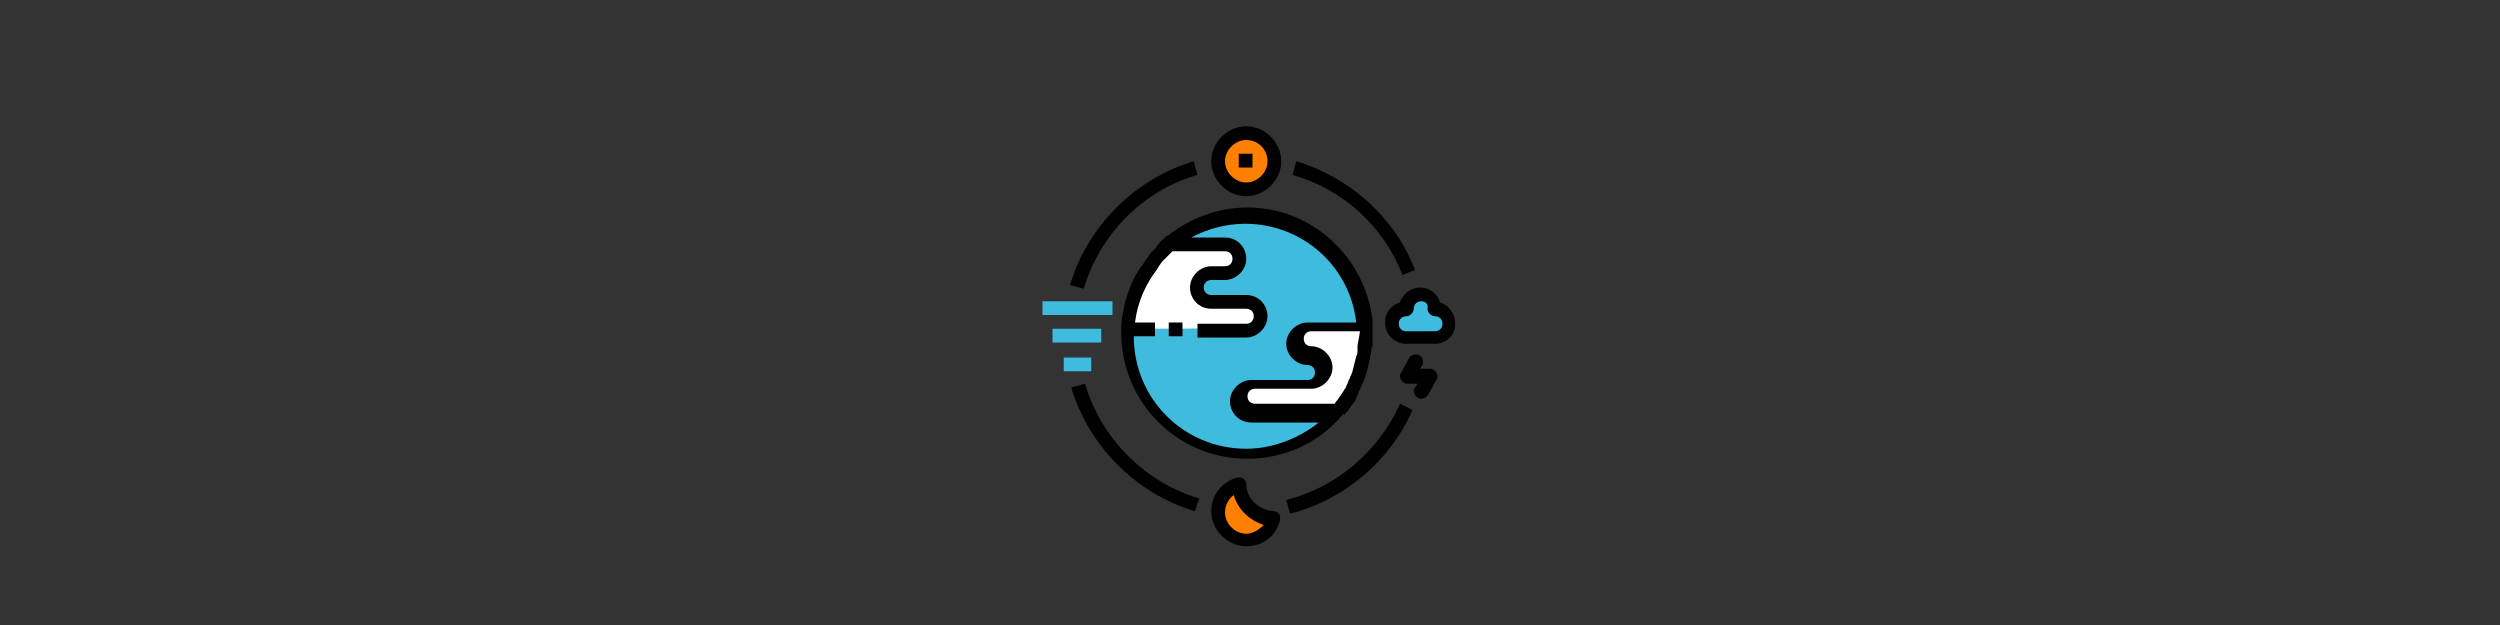 <?xml version="1.0" encoding="utf-8"?>
<!-- Generator: Adobe Illustrator 23.0.0, SVG Export Plug-In . SVG Version: 6.00 Build 0)  -->
<svg version="1.1" id="图层_1" xmlns="http://www.w3.org/2000/svg" xmlns:xlink="http://www.w3.org/1999/xlink" x="0px" y="0px"
	 viewBox="0 0 200 50" style="enable-background:new 0 0 200 50;" xml:space="preserve">
<rect x="0" y="0" width="200" height="50" fill="#333333" stroke="none"/>
<style type="text/css">
	.st0{display:none;}
	.st1{display:inline;fill:#16A085;}
	.st2{display:inline;fill:#E74C3C;}
	.st3{display:inline;fill:#2980B9;}
	.st4{display:inline;opacity:0.5;fill:#A4B0BE;enable-background:new    ;}
	.st5{fill:none;}
	.st6{fill:#3EBBDD;}
	.st7{fill:#FFFFFF;}
	.st8{fill:#FF8000;}
</style>
<g class="st0">
	<path class="st1" d="M97.1,31.2c0,2,1.6,3.6,3.6,3.6s3.6-1.6,3.6-3.6s-1.6-3.6-3.6-3.6S97.1,29.3,97.1,31.2z"/>
	<path class="st2" d="M105.5,42.7c0,2,1.6,3.6,3.6,3.6s3.6-1.6,3.6-3.6s-1.6-3.6-3.6-3.6C107.1,39.1,105.5,40.7,105.5,42.7z"/>
	<path class="st3" d="M89.4,42.7c0,2,1.6,3.6,3.6,3.6s3.6-1.6,3.6-3.6S95,39.1,93,39.1S89.4,40.7,89.4,42.7z"/>
	<path class="st4" d="M105.1,32.5c2,1.2,3.4,3.2,3.7,5.6c0,0.3,0.2,0.4,0.5,0.5l0,0c0.3,0,0.6-0.3,0.6-0.6c-0.4-2.7-2-5.1-4.3-6.5
		c-0.3-0.2-0.8,0-0.8,0.4V32C104.8,32.2,104.9,32.4,105.1,32.5z M106.3,45.8c-0.2-0.2-0.5-0.2-0.7,0c-1.3,0.9-2.9,1.4-4.5,1.4
		s-3.2-0.5-4.5-1.4c-0.2-0.2-0.5-0.1-0.7,0c-0.3,0.2-0.2,0.7,0,0.9c1.5,1,3.3,1.6,5.2,1.6s3.7-0.6,5.2-1.6
		C106.5,46.5,106.5,46,106.3,45.8z M93.2,38.1c0.3-2.2,1.5-4.1,3.3-5.3c0.2-0.1,0.3-0.4,0.2-0.6l0,0c-0.1-0.4-0.6-0.6-0.9-0.3
		c-2,1.4-3.4,3.6-3.7,6.1c-0.1,0.4,0.2,0.7,0.6,0.6l0,0C93,38.6,93.2,38.4,93.2,38.1z"/>
</g>
<g id="图层_3">
	<path class="st5" d="M100,0.1c0.3,2,0.5,4.1,0.7,6.1"/>
</g>
<path class="st6" d="M90.1,26.9c0,5.3,4.3,9.5,9.5,9.5s9.5-4.3,9.5-9.5c0,0,0,0,0,0c0-5.3-4.3-9.5-9.5-9.5S90.1,21.6,90.1,26.9z"/>
<path class="st7" d="M90.2,26.3c0.1-2.6,1.4-5.1,3.4-6.7H98c0.6,0,1.1,0.5,1.1,1.1l0,0v0c0,0.6-0.5,1.1-1.1,1.1l0,0h-1.1
	c-0.6,0-1.1,0.5-1.1,1.1l0,0v0c0,0.6,0.5,1.1,1.1,1.1l0,0h2.8c0.6,0,1.1,0.5,1.1,1.1l0,0v0c0,0.6-0.5,1.1-1.1,1.1l0,0
	C99.7,26.3,90.2,26.3,90.2,26.3z"/>
<path d="M95.6,40.9c-4.7-1.4-8.5-5.2-9.9-9.9l1.1-0.3c1.3,4.4,4.8,7.9,9.2,9.2C95.9,39.8,95.6,40.9,95.6,40.9z"/>
<path d="M103.2,41.1l-0.3-1.1c4-1,7.4-3.9,9.1-7.7l1,0.5C111.2,36.9,107.5,40,103.2,41.1L103.2,41.1z"/>
<path d="M112.2,22c-1.5-3.9-4.8-6.9-8.8-8l0.3-1.1c4.3,1.3,7.9,4.5,9.5,8.7L112.2,22L112.2,22z"/>
<path d="M86.7,23.1l-1.1-0.3c1.4-4.7,5.2-8.5,9.9-9.9l0.3,1.1C91.5,15.2,88,18.7,86.7,23.1z"/>
<rect x="93.5" y="25.8" width="1.1" height="1.1"/>
<path class="st7" d="M109.2,26.3h-4.5c-0.6,0-1.1,0.5-1.1,1.1l0,0v0c0,0.6,0.5,1.1,1.1,1.1l0,0h0c0.6,0,1.1,0.5,1.1,1.1l0,0v0
	c0,0.6-0.5,1.1-1.1,1.1l0,0h-4.5c-0.6,0-1.1,0.5-1.1,1.1l0,0v0c0,0.6,0.5,1.1,1.1,1.1l0,0h6.7c1.5-1.7,2.3-3.9,2.3-6.2
	C109.2,26.7,109.2,26.5,109.2,26.3L109.2,26.3z"/>
<path d="M107.7,33c0.1-0.1,0.2-0.2,0.3-0.4c0.1-0.1,0.2-0.3,0.3-0.4c0.1-0.1,0.2-0.2,0.2-0.4c0.1-0.2,0.2-0.3,0.2-0.5
	c0.1-0.1,0.1-0.2,0.2-0.4c0.2-0.4,0.4-0.9,0.5-1.4c0-0.1,0.1-0.3,0.1-0.4c0-0.2,0.1-0.3,0.1-0.5c0-0.2,0.1-0.3,0.1-0.5
	c0-0.1,0-0.3,0.1-0.4c0-0.3,0-0.6,0-1c0-0.1,0-0.3,0-0.4l0-0.4c0-0.1,0-0.2,0-0.2l0-0.1h0c-0.6-5-4.8-9-10-9c-2.3,0-4.5,0.8-6.3,2.2
	h0l-0.2,0.1c-0.1,0.1-0.2,0.2-0.2,0.2c-0.2,0.1-0.3,0.3-0.4,0.4c-0.1,0.1-0.2,0.2-0.2,0.3c-0.2,0.2-0.3,0.3-0.5,0.5
	c0,0.1-0.1,0.1-0.1,0.2c-0.2,0.2-0.3,0.4-0.5,0.7c0,0,0,0.1-0.1,0.1c-0.2,0.3-0.3,0.5-0.5,0.8l0,0c-0.6,1.2-1,2.6-1.1,3.9
	c0,0,0,0,0,0l0,0.6h0c0,5.6,4.5,10.1,10.1,10.1c3,0,5.7-1.3,7.5-3.4h0l0.2-0.2c0,0,0,0,0-0.1C107.5,33.3,107.6,33.1,107.7,33
	L107.7,33z M108.6,27.7c0,0.1,0,0.2,0,0.3c0,0.2,0,0.3-0.1,0.5c-0.1,0.4-0.2,0.8-0.3,1.2c0,0.1-0.1,0.2-0.1,0.3
	c-0.1,0.1-0.1,0.3-0.2,0.4c0,0.1-0.1,0.2-0.1,0.3c-0.1,0.1-0.1,0.3-0.2,0.4c-0.1,0.1-0.1,0.2-0.2,0.3c-0.1,0.2-0.3,0.4-0.4,0.6
	c-0.1,0.1-0.2,0.2-0.2,0.3h-6.4c-0.3,0-0.6-0.2-0.6-0.6c0-0.3,0.2-0.6,0.6-0.6l0,0h4.5c0.9,0,1.7-0.8,1.7-1.7c0-0.9-0.8-1.7-1.7-1.7
	c-0.3,0-0.6-0.2-0.6-0.6c0-0.3,0.2-0.6,0.6-0.6l0,0h3.9C108.7,27.2,108.6,27.5,108.6,27.7L108.6,27.7z M99.7,35.9c-5,0-9-4-9-9h1.7
	v-1.1h-1.6c0.2-1.6,0.8-3,1.8-4.3c0-0.1,0.1-0.1,0.1-0.2c0.1-0.1,0.2-0.3,0.3-0.4c0.1-0.1,0.2-0.2,0.3-0.3c0.1-0.1,0.2-0.2,0.3-0.3
	c0.1-0.1,0.1-0.1,0.2-0.2H98c0.3,0,0.6,0.2,0.6,0.6c0,0.3-0.2,0.6-0.6,0.6h-1.1c-0.9,0-1.7,0.8-1.7,1.7c0,0.9,0.7,1.7,1.7,1.7h2.8
	c0.3,0,0.6,0.2,0.6,0.6c0,0.3-0.2,0.6-0.6,0.6h-3.9v1.1h3.9c0.9,0,1.7-0.8,1.7-1.7c0-0.9-0.7-1.7-1.7-1.7h-2.8
	c-0.3,0-0.6-0.2-0.6-0.6c0-0.3,0.2-0.6,0.6-0.6H98c0.9,0,1.7-0.8,1.7-1.7c0-0.9-0.7-1.7-1.7-1.7h-2.7c1.3-0.7,2.8-1.1,4.3-1.1
	c4.6,0,8.4,3.4,8.9,7.9h-3.9c-0.9,0-1.7,0.8-1.7,1.7c0,0.9,0.8,1.7,1.7,1.7c0.3,0,0.6,0.2,0.6,0.6c0,0.3-0.2,0.6-0.6,0.6l0,0h-4.5
	c-0.9,0-1.7,0.8-1.7,1.7c0,0.9,0.7,1.7,1.7,1.7h5.4C104,35,101.9,35.9,99.7,35.9L99.7,35.9z"/>
<path class="st8" d="M97.4,12.9c0,1.2,1,2.2,2.2,2.2s2.2-1,2.2-2.2c0,0,0,0,0,0c0-1.2-1-2.2-2.2-2.2C98.4,10.6,97.4,11.6,97.4,12.9
	C97.4,12.8,97.4,12.8,97.4,12.9z"/>
<path d="M99.7,15.7c-1.5,0-2.8-1.3-2.8-2.8s1.3-2.8,2.8-2.8s2.8,1.3,2.8,2.8S101.2,15.7,99.7,15.7z M99.7,11.2
	c-0.9,0-1.7,0.8-1.7,1.7c0,0.9,0.8,1.7,1.7,1.7c0.9,0,1.7-0.8,1.7-1.7C101.4,11.9,100.6,11.2,99.7,11.2z"/>
<path class="st8" d="M99.1,38.8c-1,0.3-1.7,1.1-1.7,2.2c0,1.2,1,2.2,2.2,2.2c1,0,1.9-0.7,2.2-1.7C100.4,41.4,99.2,40.2,99.1,38.8
	L99.1,38.8z"/>
<path d="M99.7,43.7c-1.5,0-2.8-1.3-2.8-2.8c0-1.3,0.9-2.4,2.1-2.7c0.2,0,0.3,0,0.5,0.1c0.1,0.1,0.2,0.3,0.2,0.4c0,1.2,1,2.1,2.2,2.2
	c0.3,0,0.6,0.3,0.5,0.6c0,0,0,0.1,0,0.1C102.1,42.9,101,43.7,99.7,43.7z M98.7,39.6c-0.4,0.3-0.7,0.8-0.7,1.4c0,0.9,0.8,1.7,1.7,1.7
	c0.5,0,1-0.3,1.4-0.7C99.9,41.6,99,40.7,98.7,39.6z M99.1,12.3h1.1v1.1h-1.1V12.3z"/>
<path class="st6" d="M83.4,24.1H89v1.1h-5.6V24.1z M84.2,26.3h3.9v1.1h-3.9V26.3z M85.1,28.6h2.2v1.1h-2.2V28.6z M114.8,26.9h-2.3
	c-0.6,0-1.1-0.5-1.1-1.1l0,0v0c0-0.6,0.5-1.1,1.1-1.1l0,0h0v0c0-0.6,0.5-1.1,1.1-1.1l0,0h0c0.6,0,1.1,0.5,1.1,1.1l0,0v0h0
	c0.6,0,1.1,0.5,1.1,1.1l0,0v0C116,26.4,115.5,26.9,114.8,26.9L114.8,26.9z"/>
<path d="M114.8,27.5h-2.3c-0.9,0-1.7-0.7-1.7-1.7c0-0.8,0.5-1.4,1.2-1.6c0.2-0.7,0.9-1.2,1.6-1.2c0.8,0,1.4,0.5,1.6,1.2
	c0.7,0.2,1.2,0.9,1.2,1.6C116.5,26.7,115.8,27.5,114.8,27.5L114.8,27.5z M113.7,24.1c-0.3,0-0.6,0.2-0.6,0.6c0,0.3-0.3,0.6-0.6,0.6
	c-0.3,0-0.6,0.2-0.6,0.6c0,0.3,0.2,0.6,0.6,0.6h2.3c0.3,0,0.6-0.2,0.6-0.6c0,0,0,0,0,0c0-0.3-0.2-0.6-0.6-0.6
	c-0.3,0-0.6-0.3-0.6-0.6C114.3,24.3,114,24.1,113.7,24.1L113.7,24.1z M113.7,31.9c-0.3,0-0.6-0.3-0.6-0.6c0-0.1,0-0.2,0.1-0.3
	l0.2-0.3h-0.8c-0.3,0-0.6-0.3-0.6-0.6c0-0.1,0-0.2,0.1-0.3l0.6-1.1c0.1-0.3,0.5-0.4,0.8-0.3c0.3,0.1,0.4,0.5,0.3,0.8l-0.2,0.3h0.8
	c0.3,0,0.6,0.3,0.6,0.6c0,0.1,0,0.2-0.1,0.3l-0.6,1.1C114.1,31.8,113.9,31.9,113.7,31.9z"/>
</svg>
